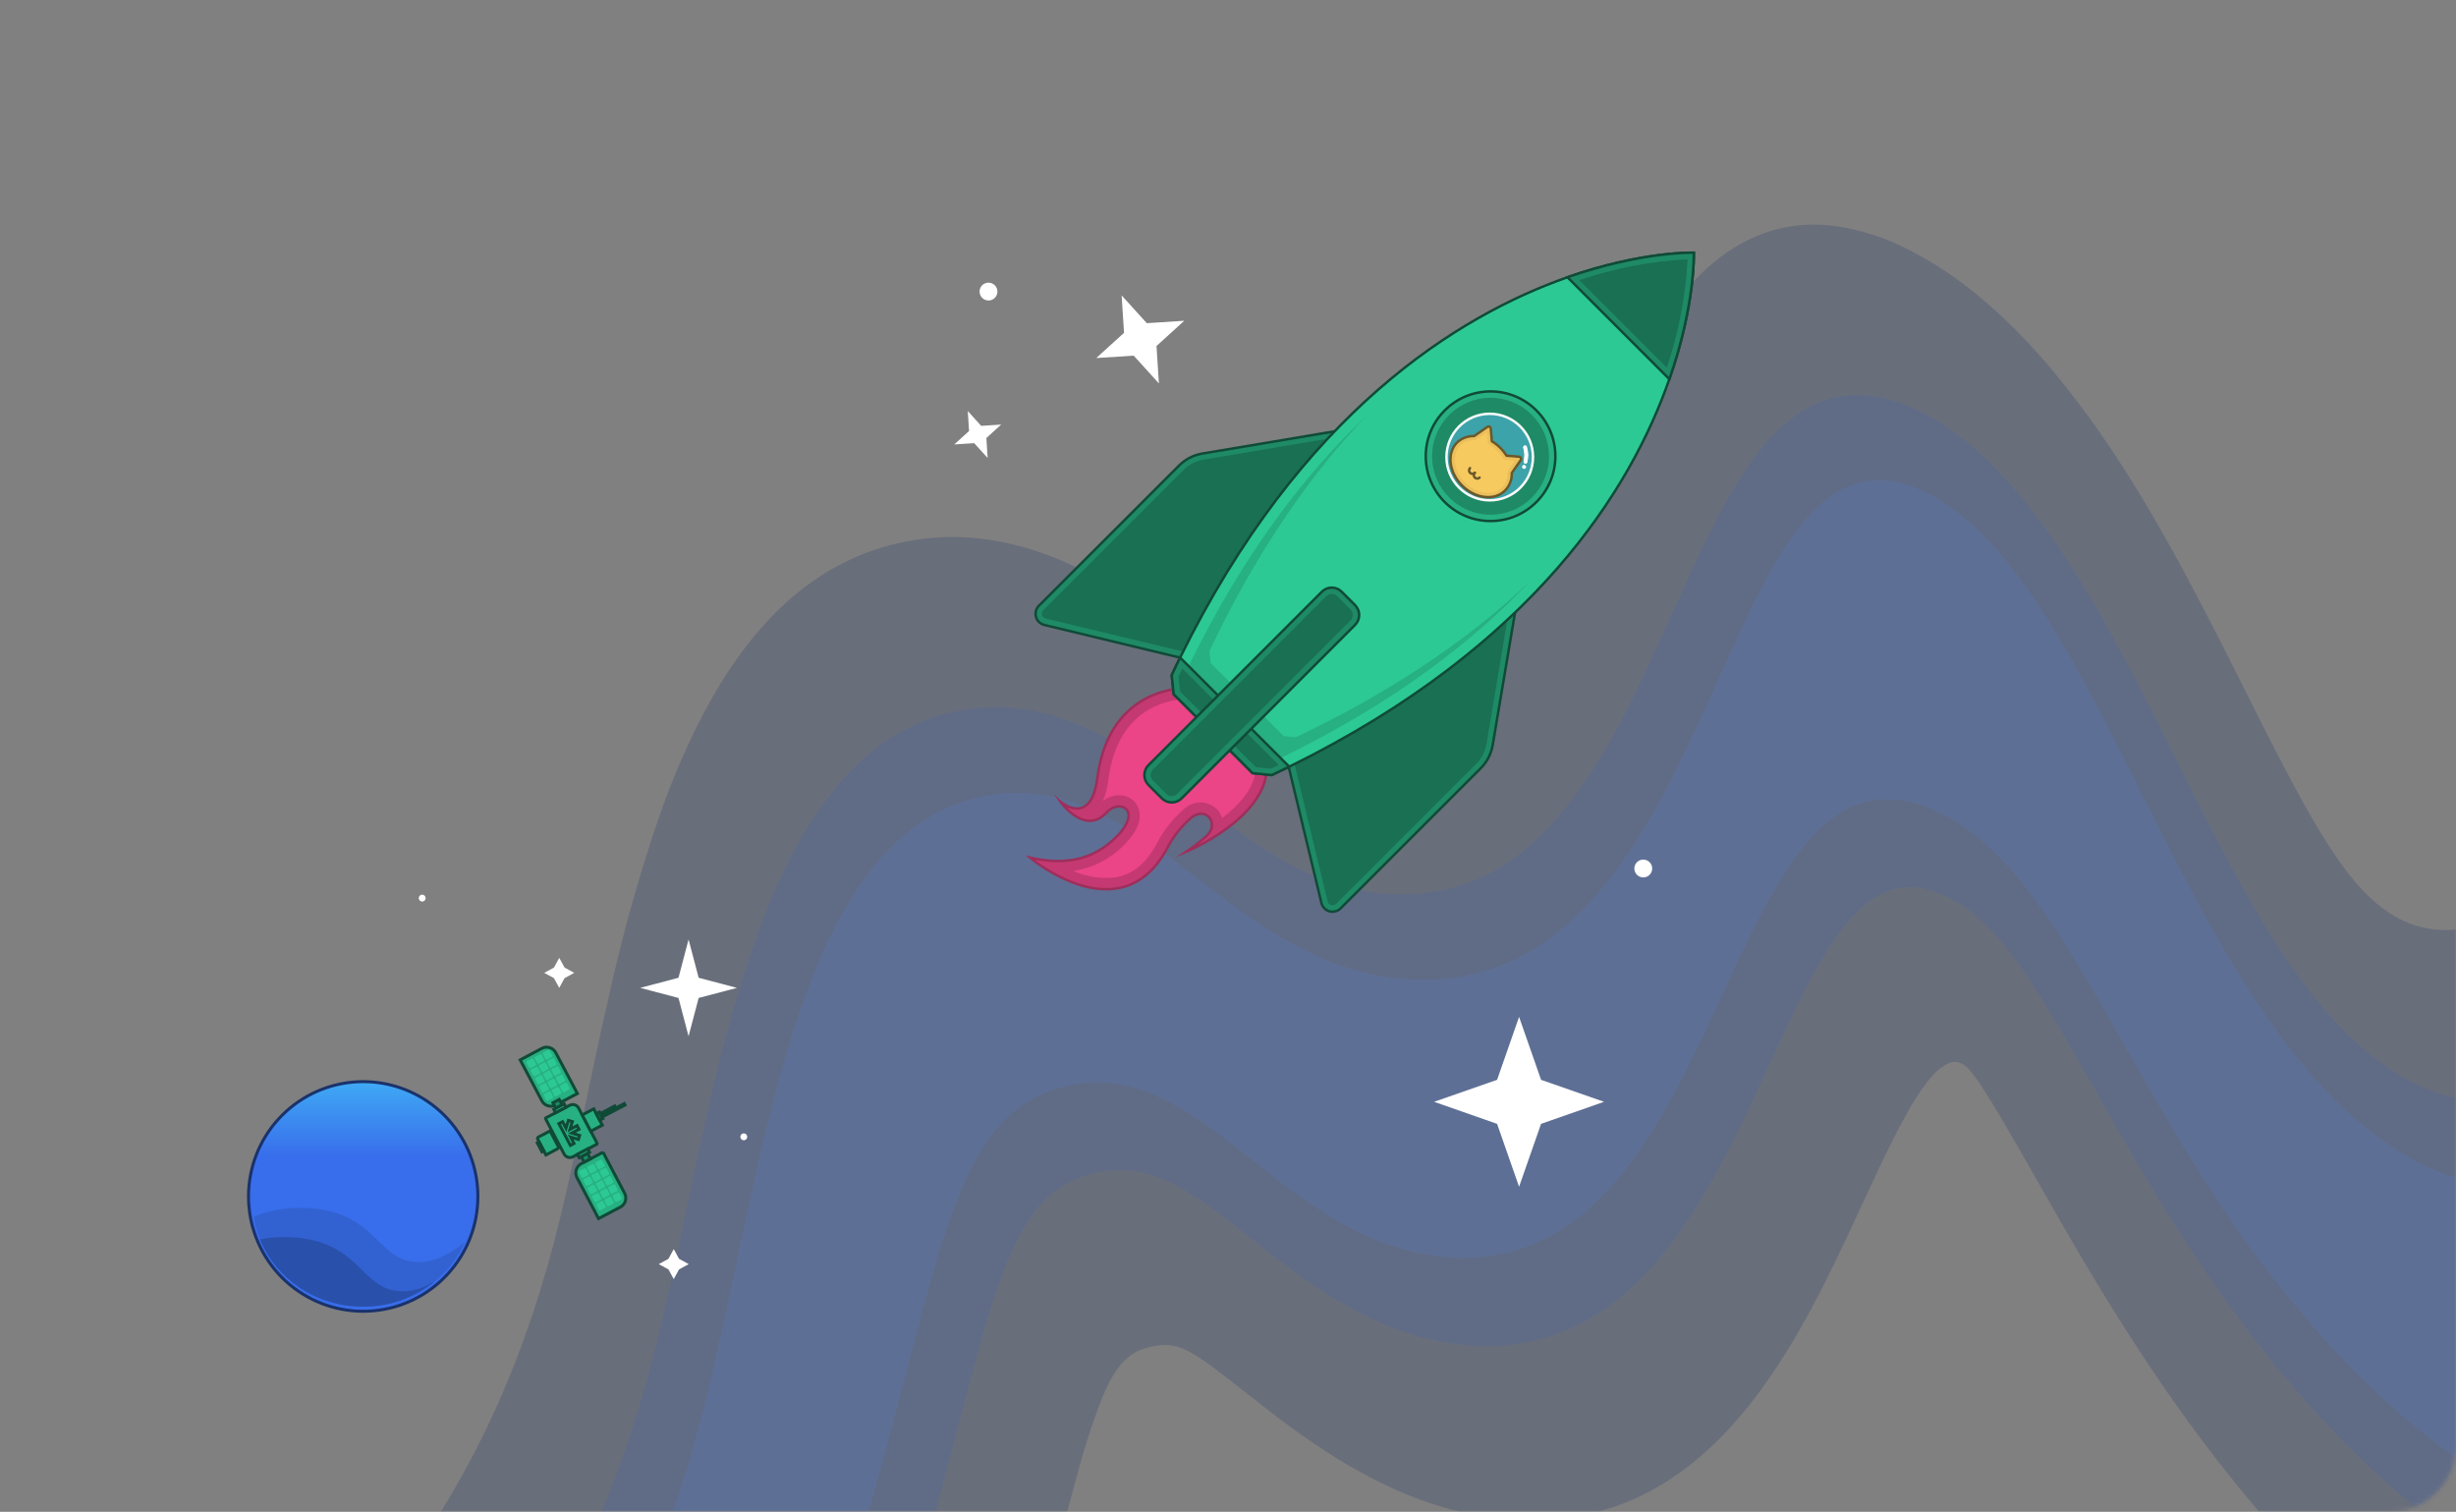 <svg width="593" height="365" viewBox="0 0 593 365" fill="none" xmlns="http://www.w3.org/2000/svg">
<rect x="0" y="0" width="593" height="365" fill="#808080" stroke="none"/>
<g opacity="0.45">
<mask id="mask0_0_1" style="mask-type:alpha" maskUnits="userSpaceOnUse" x="0" y="0" width="593" height="365">
<rect width="593" height="365" rx="16" fill="#25272C"/>
</mask>
<g mask="url(#mask0_0_1)">
<path opacity="0.5" d="M594.519 224.199L655.234 396.455C655.359 396.808 655.487 397.172 655.612 397.526C660.254 410.943 663.081 424.922 664.021 439.095C651.465 437.317 639.207 433.896 627.566 428.921C612.429 422.413 598.24 413.929 585.369 403.691L583.96 402.597C574.904 395.355 566.339 387.528 558.32 379.165C555.356 376.1 552.492 373.007 549.731 369.885C546.24 365.96 542.905 362.02 539.723 358.067C532.84 349.556 526.59 341.009 520.909 332.66C508.881 314.981 499.288 298.089 491.277 283.977C478.645 261.715 475.757 257.751 473.72 256.834C473.2 256.585 472.638 256.434 472.062 256.391C471.614 256.373 471.166 256.444 470.745 256.601C469.152 257.279 467.747 258.331 466.652 259.668C465.734 260.683 464.882 261.755 464.1 262.876V262.876C459.459 269.472 454.594 280.103 449.735 290.532C442.588 306.021 434.464 323.634 423.297 338.043C421.881 339.867 420.429 341.65 418.916 343.354C410.958 352.346 401.568 359.644 390.107 363.683C381.19 366.738 371.706 367.763 362.356 366.682C335.871 363.93 314.589 347.116 300.5 335.996C287.491 325.733 284.507 323.614 277.699 325.196C277.098 325.334 276.504 325.507 275.922 325.712C271.963 327.107 269.091 330.385 266.23 337.171C263.749 343.534 261.65 350.037 259.942 356.644C258.504 361.846 256.913 367.876 255.09 374.859C251.172 389.851 246.784 406.666 240.741 426.141L239.999 428.612L239.084 431.509L238.9 432.093C236.15 440.707 233.359 449.005 230.527 456.985C229.959 458.658 229.375 460.282 228.772 461.857C226.03 469.504 223.237 476.848 220.393 483.89C219.165 486.974 217.928 489.988 216.681 492.932L214.705 497.616C211.494 505.156 208.258 512.347 204.995 519.19L203.542 522.232C177.381 576.528 150.14 610.114 127.328 630.849L127.151 631.011C122.91 634.848 118.835 638.262 114.927 641.252C109.641 645.321 104.14 649.104 98.447 652.585C89.159 641.56 81.416 629.331 75.43 616.23C73.434 611.852 71.613 607.338 69.967 602.689L13.297 441.911C27.751 436.18 41.502 428.82 54.28 419.975C56.427 418.489 58.53 416.975 60.59 415.398C64.824 412.197 68.902 408.822 72.822 405.275C82.634 396.423 91.465 386.55 99.163 375.829C100.15 374.464 101.105 373.1 102.046 371.697C104.261 368.449 106.389 365.121 108.43 361.713C114.79 351.013 120.221 339.796 124.664 328.184C125.296 326.569 125.915 324.948 126.507 323.281C129.161 315.953 131.537 308.328 133.634 300.408C136.411 289.884 138.936 277.947 141.622 265.3C143.474 256.538 145.393 247.399 147.538 238.236C150.813 223.622 154.938 209.205 159.893 195.059C162.306 188.367 165.093 181.812 168.238 175.425C178.181 155.459 191.529 139.662 210.493 132.978C213.733 131.836 217.068 130.986 220.458 130.438C249.638 125.621 273.647 144.016 291.173 157.437C304.268 167.471 312.917 174.078 326.186 174.693C330.659 174.941 335.141 174.318 339.382 172.859C345.021 170.758 350.098 167.384 354.212 163.003C365.165 151.84 373.194 134.051 381.546 115.508C391.879 92.576 402.556 68.949 420.002 59.033C421.933 57.929 423.959 57 426.056 56.258C429.994 54.873 434.143 54.185 438.314 54.224C440.033 54.246 441.749 54.379 443.451 54.623C449.825 55.586 455.976 57.646 461.63 60.711C476.27 68.278 489.023 80.719 500.235 95.228C501.662 97.067 503.043 98.933 504.431 100.819C519.589 121.726 531.71 146.012 541.809 166.172C556.479 195.482 565.323 212.427 576.191 219.932C578.802 221.82 581.767 223.17 584.914 223.902C588.061 224.635 591.327 224.736 594.519 224.199Z" fill="#1A326B"/>
<path opacity="0.5" d="M608.941 265.116L655.208 396.381C655.333 396.736 655.461 397.1 655.586 397.454C623.303 393.052 592.592 375.845 563.781 345.939C537.111 318.288 519.715 287.623 505.726 262.962C493.804 241.954 485.975 228.612 477.115 221.122C475.679 219.889 474.135 218.785 472.503 217.823C471.48 217.199 470.418 216.642 469.323 216.155C464.466 213.994 460.145 213.635 456.107 215.058C451.584 216.653 447.568 220.381 443.804 225.581C438.078 233.454 432.899 244.708 427.261 256.965C426.155 259.384 425.026 261.821 423.875 264.278C422.302 267.644 420.692 271.033 419.016 274.39C408.586 295.308 395.764 315.122 375.515 322.259C368.26 324.74 360.544 325.568 352.936 324.684C352.73 324.668 352.531 324.639 352.318 324.603C347.779 324.071 343.315 323.047 339.002 321.55C324.23 316.542 312.087 306.934 301.874 298.858C288.065 287.933 278.088 280.051 264.226 283.277C263.232 283.506 262.251 283.789 261.287 284.125C256.928 285.661 253.104 288.419 250.278 292.067C242.76 301.357 238.309 317.711 231.729 342.982L231.066 345.429C231.035 345.562 231.004 345.694 230.963 345.831C226.796 361.819 222.081 379.948 215.408 400.98C213.948 405.612 212.469 410.15 210.972 414.595C209.832 417.948 208.689 421.262 207.544 424.535L206.171 428.439C206.044 428.771 205.919 429.114 205.805 429.453C203.816 434.964 201.815 440.325 199.802 445.535C197.263 452.096 194.701 458.411 192.114 464.479C191.453 466.074 190.77 467.642 190.091 469.188C189.412 470.733 188.749 472.294 188.063 473.787C180.578 490.821 172.117 507.416 162.721 523.489C159.241 529.4 155.768 534.962 152.302 540.175C132.385 570.325 113.146 589.578 97.261 601.839C90.353 607.164 83.049 611.958 75.412 616.18C73.413 611.794 71.59 607.272 69.941 602.615L27.688 482.739C35.954 479.466 44.017 475.704 51.834 471.473C62.377 465.763 72.397 459.139 81.776 451.678C91.139 444.226 99.801 435.939 107.654 426.92C110.011 424.223 112.304 421.448 114.534 418.597C118.769 413.18 122.728 407.556 126.396 401.744C127.277 400.327 128.157 398.91 129.027 397.497C132.384 391.887 135.535 386.095 138.48 380.121C139.151 378.867 139.706 377.631 140.296 376.371C143.356 369.856 146.181 363.087 148.772 356.065C149.384 354.455 149.972 352.809 150.553 351.143C153.073 343.917 155.35 336.434 157.384 328.694C158.972 322.656 160.446 316.327 161.91 309.746C163.182 303.971 164.456 298.029 165.73 291.921C167.643 282.859 169.612 273.577 171.755 264.345C174.621 251.573 178.202 238.968 182.481 226.59C187.065 213.741 192.64 202.093 199.71 192.795C206.536 183.749 214.733 176.953 224.809 173.402C227.435 172.482 230.135 171.789 232.88 171.332C255.707 167.591 273.871 181.529 289.914 193.835C304.107 204.713 317.499 214.988 336.131 215.858C342.096 216.186 348.073 215.354 353.726 213.408C362.208 210.418 369.322 205 375.496 197.988C377.234 196.036 378.884 193.961 380.492 191.8C389.666 179.315 396.788 163.469 403.798 147.907C406.928 141.004 409.932 134.247 413.112 128.024C418.461 117.407 424.144 108.244 430.981 102.326C432.652 100.86 434.475 99.575 436.418 98.495V98.495C437.582 97.844 438.797 97.289 440.052 96.838L440.339 96.737C447.583 94.183 455.699 95.207 464.461 99.766C474.6 105.045 483.608 113.933 491.809 124.765C493.221 126.624 494.601 128.55 495.962 130.516C506.887 146.298 516.355 165.204 525.183 182.832C540.721 213.875 555.345 243.149 576.264 257.577C586.923 264.931 597.912 267.476 608.941 265.116Z" fill="#2950AB"/>
<path opacity="0.5" d="M616.005 285.157L647.852 375.512C622.523 371.364 594.664 358.203 566.296 328.797C553.625 315.451 542.31 300.89 532.515 285.327C529.903 281.262 527.417 277.176 525.028 273.209C507.91 244.657 495.765 218.597 479.789 204.111C478.341 202.789 476.822 201.546 475.238 200.387C472.683 198.507 469.936 196.9 467.04 195.595C462.974 193.66 458.478 192.785 453.971 193.05C442.684 193.922 434.475 203.779 427.016 217.307C426.522 218.21 426.031 219.124 425.531 220.04C424.012 222.864 422.542 225.858 421.069 228.942L420.333 230.483C406.42 259.826 392.629 296.62 362.455 302.779C357.732 303.72 352.895 303.934 348.114 303.413C342.198 302.769 336.42 301.227 330.98 298.84C302.524 286.576 285.077 255.796 257.428 262.237C251.81 263.453 246.667 266.28 242.636 270.368C240.832 272.206 239.215 274.216 237.808 276.37C232.805 283.892 229.048 294.225 225.272 307.316C224.484 310.037 223.689 312.893 222.888 315.894C221.224 322.063 219.498 328.75 217.613 335.936C213.809 350.397 209.416 366.912 203.534 385.454C201.822 390.855 199.424 398.321 196.309 407.256L195.894 408.508C195.34 410.095 194.801 411.722 194.15 413.411C193.087 416.361 191.963 419.454 190.731 422.652C187.527 431.176 183.855 440.55 179.614 450.269L178.65 452.488L177.57 454.979L174.955 460.82C166.43 479.737 156.625 498.061 145.607 515.665C145.607 515.665 145.607 515.665 145.607 515.665C143.45 519.078 141.235 522.463 138.962 525.822L138.858 525.969C130.943 537.661 122.162 548.752 112.589 559.147V559.147C105.091 567.261 96.94 574.752 88.216 581.544C81.616 586.635 74.642 591.225 67.353 595.275L34.778 502.855C42.495 499.821 50.041 496.372 57.384 492.522C70.367 485.751 82.6 477.637 93.881 468.317C102.94 460.833 111.321 452.572 118.926 443.628C124.02 437.663 128.773 431.419 133.163 424.926C135.432 421.599 137.579 418.219 139.603 414.786C140.464 413.377 141.325 411.969 142.132 410.501C146.348 403.108 150.183 395.507 153.621 387.728V387.728L153.864 387.155C156.351 381.585 158.596 375.978 160.597 370.335C161.198 368.694 161.779 367.049 162.34 365.399C164.952 357.847 167.209 350.265 169.188 342.747C171.424 334.288 173.447 325.252 175.449 315.969C177.928 304.506 180.349 292.654 183.006 281.029C184.748 273.441 186.593 266.048 188.549 258.97C189.914 254.067 191.377 249.285 192.953 244.695C202.381 217.054 215.869 195.72 239.028 191.979C256.566 189.113 270.247 197.843 284.166 208.323C290.671 213.204 297.215 218.48 304.237 223.123C314.92 230.2 326.683 235.826 340.991 236.486C361.96 237.451 376.883 227.229 388.528 212.347C405.235 190.995 415.237 160.278 426.789 139.229C428.551 135.98 430.49 132.828 432.596 129.787V129.787C434.049 127.71 435.654 125.74 437.395 123.895C438.94 122.246 440.656 120.764 442.512 119.472C443.927 118.502 445.458 117.713 447.07 117.125C452.466 115.101 458.575 115.546 465.752 119.272C473.828 123.466 481.038 130.663 487.78 139.782C489.168 141.67 490.531 143.643 491.895 145.682C517.728 184.405 537.63 249.424 576.186 275.98C590.472 285.922 603.8 288.033 616.005 285.157Z" fill="#3262D1"/>
</g>
</g>
<path d="M366.781 286.526L361.472 271.339L346.27 266.015L361.472 260.706L366.781 245.519L372.089 260.706L387.292 266.015L372.089 271.339L366.781 286.526Z" fill="white"/>
<path d="M279.818 92.573L273.734 85.866L264.689 86.443L271.4 80.356L270.817 71.32L276.901 78.026L285.943 77.442L279.235 83.537L279.818 92.573Z" fill="white"/>
<path d="M238.468 110.575L235.223 106.998L230.399 107.305L233.979 104.059L233.668 99.24L236.912 102.817L241.734 102.505L238.157 105.756L238.468 110.575Z" fill="white"/>
<path d="M396.768 211.843C397.958 211.843 398.922 210.878 398.922 209.689C398.922 208.499 397.958 207.534 396.768 207.534C395.578 207.534 394.614 208.499 394.614 209.689C394.614 210.878 395.578 211.843 396.768 211.843Z" fill="white"/>
<path d="M239.511 72.381C240.607 71.917 241.119 70.653 240.655 69.557C240.191 68.462 238.927 67.95 237.831 68.414C236.736 68.878 236.224 70.142 236.688 71.238C237.152 72.333 238.416 72.845 239.511 72.381Z" fill="white"/>
<path d="M287.11 166.145C287.11 166.145 267.86 164.929 264.937 187.964C263.398 199.75 256.089 193.611 256.089 193.611C256.089 193.611 261.936 201.858 267.168 196.181C270.399 192.672 275.816 195.657 269.738 201.858C264.091 207.598 257.428 208.983 248.719 207.075C248.719 207.075 270.261 225.385 281.555 205.274C283.051 202.24 285.144 199.539 287.71 197.335C291.28 194.657 294.373 198.75 291.495 201.674C289.913 203.104 288.231 204.42 286.464 205.613C286.464 205.613 306.067 197.535 305.897 184.933C305.728 172.331 287.11 166.145 287.11 166.145Z" fill="#C43971" stroke="#9E2E5B" stroke-width="0.6" stroke-miterlimit="10"/>
<path d="M259.213 210.276C263.972 209.546 268.349 207.244 271.646 203.736C277.524 197.75 274.462 194.104 273.785 193.427C273.3 192.953 272.724 192.583 272.092 192.34C271.46 192.097 270.784 191.985 270.107 192.011C268.724 192.059 267.39 192.538 266.291 193.38C266.967 191.759 267.407 190.049 267.599 188.303C269.984 169.5 284.14 168.792 286.618 168.807C291.219 170.484 295.448 173.046 299.066 176.347C300.293 177.438 301.292 178.761 302.005 180.24C302.718 181.719 303.131 183.324 303.221 184.964C303.298 189.826 299.42 194.196 295.081 197.52C294.825 196.685 294.371 195.925 293.757 195.304C292.726 194.318 291.361 193.758 289.935 193.735C288.508 193.712 287.126 194.228 286.064 195.181C283.188 197.609 280.837 200.599 279.155 203.967C276.601 208.583 273.416 211.106 269.415 211.814C265.937 212.274 262.4 211.741 259.213 210.276V210.276Z" fill="#EB4487"/>
<path d="M322.982 104.012L290.284 109.505C288.155 109.867 286.192 110.884 284.668 112.413L250.816 146.265C250.477 146.615 250.236 147.048 250.118 147.52C250 147.993 250.008 148.488 250.142 148.956C250.276 149.424 250.532 149.849 250.882 150.187C251.233 150.525 251.666 150.764 252.139 150.881L289.361 159.852L322.982 104.012Z" fill="#1E8A66" stroke="#104A37" stroke-width="0.6" stroke-miterlimit="10"/>
<path d="M251.953 149.05C251.837 148.936 251.744 148.799 251.681 148.649C251.618 148.498 251.586 148.337 251.586 148.173C251.586 148.01 251.618 147.848 251.681 147.698C251.744 147.547 251.837 147.411 251.953 147.296L285.805 113.444C287.103 112.143 288.776 111.281 290.59 110.982L319.98 106.028L288.713 158.021L252.615 149.373C252.392 149.326 252.189 149.213 252.03 149.05H251.953Z" fill="#197053"/>
<path d="M365.924 147.172L360.415 179.87C360.058 181.997 359.047 183.961 357.522 185.486L323.67 219.338C323.321 219.677 322.888 219.918 322.415 220.036C321.943 220.154 321.448 220.146 320.98 220.012C320.511 219.878 320.087 219.622 319.749 219.272C319.411 218.921 319.171 218.488 319.054 218.015L310.099 180.793L365.924 147.172Z" fill="#1E8A66" stroke="#104A37" stroke-width="0.6" stroke-miterlimit="10"/>
<path d="M320.871 218.2C320.713 218.037 320.602 217.835 320.548 217.615L311.854 181.486L363.847 150.219L358.908 179.624C358.601 181.438 357.735 183.111 356.431 184.41L322.579 218.261C322.338 218.467 322.029 218.575 321.713 218.564C321.397 218.552 321.096 218.422 320.871 218.2V218.2Z" fill="#197053"/>
<path d="M311.287 185.102L307.04 187.133L302.424 186.656L283.39 167.622L282.913 163.006C283.575 161.56 284.267 160.144 284.944 158.759C314.041 99.472 352.201 76.161 378.483 66.929C396.547 60.62 408.995 61.005 408.995 61.005C408.995 61.005 409.38 73.453 403.071 91.517C393.901 117.845 370.558 156.005 311.287 185.102Z" fill="#2CC995" stroke="#104A37" stroke-width="0.6" stroke-miterlimit="10"/>
<path d="M310.068 182.61C308.899 183.194 307.73 183.764 306.56 184.302L303.683 184.01L286.034 166.361L285.726 163.483L287.419 159.975C300.374 133.586 315.115 114.414 329.81 100.488C317.239 113.737 304.806 131.063 293.712 153.697C293.127 154.867 292.558 156.036 292.019 157.205L292.312 160.083L309.961 177.716L312.838 178.009C314.008 177.455 315.177 176.901 316.346 176.316C338.981 165.207 356.353 152.789 369.555 140.218C355.707 154.928 336.457 169.669 310.068 182.61Z" fill="#27B082"/>
<path d="M403.071 91.548L378.452 66.929C396.516 60.62 408.964 61.005 408.964 61.005C408.964 61.005 409.38 73.499 403.071 91.548Z" fill="#1E8A66" stroke="#104A37" stroke-width="0.6" stroke-miterlimit="10"/>
<path d="M381.313 67.636C389.76 64.769 398.562 63.075 407.471 62.605C406.996 71.513 405.304 80.314 402.439 88.763L381.313 67.636Z" fill="#197053"/>
<path d="M311.287 185.102L307.04 187.133L302.424 186.656L283.39 167.623L282.913 163.006C283.575 161.56 284.267 160.144 284.944 158.76L311.287 185.102Z" fill="#1E8A66" stroke="#104A37" stroke-width="0.6" stroke-miterlimit="10"/>
<path d="M284.929 166.945L284.56 163.298C284.852 162.668 285.16 162.037 285.468 161.406L308.749 184.687L306.856 185.594L303.209 185.21L284.929 166.945Z" fill="#197053"/>
<path d="M327.18 146.094L323.949 142.863C322.627 141.541 320.483 141.541 319.161 142.863L277.294 184.731C275.972 186.053 275.972 188.196 277.294 189.518L280.525 192.749C281.847 194.071 283.991 194.071 285.313 192.749L327.18 150.882C328.502 149.56 328.502 147.416 327.18 146.094Z" fill="#1E8A66" stroke="#104A37" stroke-width="0.6" stroke-miterlimit="10"/>
<path d="M284.212 191.66L326.08 149.792C326.801 149.071 326.801 147.902 326.08 147.181L322.848 143.95C322.127 143.229 320.958 143.229 320.237 143.95L278.369 185.817C277.648 186.538 277.648 187.708 278.369 188.429L281.601 191.66C282.322 192.381 283.491 192.381 284.212 191.66Z" fill="#197053"/>
<path d="M359.894 125.8C368.537 125.8 375.543 118.794 375.543 110.151C375.543 101.509 368.537 94.502 359.894 94.502C351.252 94.502 344.245 101.509 344.245 110.151C344.245 118.794 351.252 125.8 359.894 125.8Z" fill="#27B082" stroke="#104A37" stroke-width="0.6" stroke-miterlimit="10"/>
<path d="M359.894 124.261C367.687 124.261 374.004 117.944 374.004 110.151C374.004 102.359 367.687 96.041 359.894 96.041C352.101 96.041 345.784 102.359 345.784 110.151C345.784 117.944 352.101 124.261 359.894 124.261Z" fill="#1E8A66"/>
<path opacity="0.5" d="M359.694 120.799C365.464 120.799 370.142 116.122 370.142 110.351C370.142 104.581 365.464 99.904 359.694 99.904C353.924 99.904 349.246 104.581 349.246 110.351C349.246 116.122 353.924 120.799 359.694 120.799Z" fill="#5BBDEF"/>
<path d="M359.694 120.799C365.464 120.799 370.142 116.122 370.142 110.351C370.142 104.581 365.464 99.904 359.694 99.904C353.924 99.904 349.246 104.581 349.246 110.351C349.246 116.122 353.924 120.799 359.694 120.799Z" stroke="#FAFAFA" stroke-width="0.6" stroke-miterlimit="10"/>
<path d="M368.017 111.829C368.071 111.895 368.148 111.939 368.233 111.952C368.29 111.963 368.349 111.963 368.407 111.951C368.464 111.939 368.519 111.916 368.568 111.883C368.616 111.85 368.658 111.808 368.69 111.759C368.722 111.71 368.745 111.655 368.756 111.598C368.882 111.026 368.954 110.444 368.971 109.859C368.948 109.186 368.839 108.519 368.648 107.874C368.632 107.818 368.605 107.765 368.568 107.719C368.532 107.674 368.486 107.636 368.434 107.609C368.382 107.581 368.325 107.565 368.267 107.56C368.208 107.556 368.15 107.563 368.094 107.582C367.982 107.617 367.889 107.695 367.834 107.799C367.78 107.903 367.768 108.024 367.802 108.136C367.961 108.697 368.054 109.276 368.079 109.859C368.056 110.376 367.994 110.89 367.894 111.398C367.875 111.474 367.876 111.554 367.898 111.63C367.919 111.705 367.961 111.774 368.017 111.829V111.829Z" fill="#FAFAFA"/>
<path d="M368.233 107.566H368.094C367.982 107.602 367.889 107.68 367.834 107.783C367.78 107.887 367.768 108.008 367.802 108.12C367.961 108.682 368.054 109.26 368.079 109.843C368.055 110.36 367.993 110.874 367.894 111.382C367.88 111.454 367.884 111.528 367.906 111.598C367.927 111.667 367.966 111.731 368.017 111.782C368.071 111.849 368.148 111.893 368.233 111.905H368.325C368.428 111.91 368.529 111.877 368.609 111.811C368.688 111.746 368.741 111.653 368.756 111.551C368.882 110.98 368.954 110.398 368.971 109.813C368.948 109.14 368.839 108.473 368.648 107.828C368.619 107.74 368.564 107.663 368.49 107.608C368.415 107.552 368.325 107.522 368.233 107.52V107.566Z" fill="#FAFAFA"/>
<path d="M367.971 113.182C368.217 113.182 368.417 112.983 368.417 112.736C368.417 112.49 368.217 112.29 367.971 112.29C367.724 112.29 367.524 112.49 367.524 112.736C367.524 112.983 367.724 113.182 367.971 113.182Z" fill="#FAFAFA"/>
<path d="M368.016 112.29C367.957 112.287 367.897 112.296 367.842 112.318C367.786 112.339 367.735 112.371 367.693 112.413C367.649 112.455 367.614 112.505 367.591 112.56C367.567 112.616 367.554 112.676 367.554 112.736C367.554 112.796 367.567 112.856 367.591 112.912C367.614 112.967 367.649 113.018 367.693 113.059C367.735 113.101 367.786 113.133 367.842 113.155C367.897 113.176 367.957 113.185 368.016 113.182C368.073 113.185 368.13 113.175 368.183 113.154C368.236 113.133 368.284 113.1 368.324 113.059C368.368 113.018 368.402 112.967 368.426 112.912C368.45 112.856 368.462 112.796 368.462 112.736C368.462 112.676 368.45 112.616 368.426 112.56C368.402 112.505 368.368 112.455 368.324 112.413C368.284 112.372 368.236 112.339 368.183 112.318C368.13 112.297 368.073 112.287 368.016 112.29V112.29Z" fill="#FAFAFA"/>
<path d="M363.402 118.43C360.878 120.969 356.216 120.43 353.015 117.23C349.815 114.029 349.276 109.367 351.815 106.828C352.365 106.313 353.011 105.912 353.716 105.648C354.421 105.384 355.171 105.262 355.924 105.289L357.739 104.027L359.124 103.073C359.198 103.017 359.286 102.982 359.379 102.972C359.471 102.962 359.565 102.978 359.649 103.018C359.733 103.057 359.805 103.12 359.856 103.197C359.907 103.275 359.936 103.365 359.94 103.458L360.094 105.135L360.201 106.536C360.93 106.962 361.602 107.479 362.202 108.074C362.789 108.658 363.305 109.309 363.74 110.013L365.11 110.121L366.787 110.275C366.88 110.278 366.97 110.307 367.048 110.358C367.126 110.41 367.188 110.481 367.227 110.565C367.267 110.65 367.283 110.743 367.273 110.836C367.263 110.928 367.228 111.016 367.172 111.09L366.218 112.475L365.017 114.198C365.052 114.977 364.926 115.754 364.649 116.482C364.371 117.209 363.946 117.873 363.402 118.43V118.43Z" fill="#EBC05B" stroke="#6B582A" stroke-width="0.6" stroke-linecap="round" stroke-linejoin="round"/>
<path d="M353.77 116.476C350.985 113.691 350.446 109.705 352.57 107.582C353.014 107.153 353.54 106.818 354.116 106.596C354.692 106.374 355.307 106.269 355.924 106.289C356.138 106.29 356.347 106.225 356.524 106.105L358.971 104.397L359.155 106.566C359.173 106.817 359.282 107.053 359.463 107.228L359.663 107.382C360.316 107.777 360.92 108.247 361.464 108.782C361.983 109.299 362.438 109.878 362.818 110.505C362.86 110.578 362.912 110.646 362.971 110.705C363.146 110.886 363.382 110.996 363.633 111.013L365.772 111.198L364.141 113.552C364.013 113.731 363.948 113.948 363.956 114.168C363.997 114.81 363.904 115.454 363.681 116.058C363.458 116.663 363.112 117.214 362.664 117.676C360.54 119.799 356.555 119.245 353.77 116.476Z" fill="#F7CA60"/>
<path d="M356.074 114.152C356.001 114.229 355.912 114.291 355.814 114.333C355.717 114.375 355.611 114.397 355.505 114.397C355.398 114.397 355.293 114.375 355.195 114.333C355.097 114.291 355.009 114.229 354.935 114.152C354.787 114 354.704 113.795 354.704 113.583C354.704 113.37 354.787 113.166 354.935 113.013" stroke="#6B582A" stroke-width="0.6" stroke-linecap="round" stroke-linejoin="round"/>
<path d="M357.245 115.306C357.092 115.459 356.884 115.545 356.668 115.545C356.451 115.545 356.244 115.459 356.091 115.306C355.938 115.153 355.852 114.945 355.852 114.729C355.852 114.512 355.938 114.305 356.091 114.152" stroke="#6B582A" stroke-width="0.6" stroke-linecap="round" stroke-linejoin="round"/>
<path d="M60 288.869C59.999 290.199 60.093 291.528 60.279 292.845C60.574 294.882 61.096 296.878 61.837 298.798C64.311 305.251 69.103 310.547 75.275 313.646C81.447 316.745 88.553 317.425 95.2 315.551C101.846 313.677 107.553 309.385 111.202 303.517C114.851 297.649 116.178 290.627 114.923 283.83C113.668 277.033 109.922 270.951 104.419 266.776C98.916 262.601 92.053 260.634 85.177 261.262C78.3 261.89 71.906 265.067 67.249 270.17C62.591 275.272 60.006 281.933 60 288.845V288.869Z" fill="url(#paint0_linear_0_1)" stroke="#1A326B" stroke-width="0.724" stroke-miterlimit="10"/>
<path d="M61.278 293.744C61.56 295.622 62.063 297.46 62.777 299.22C66.618 308.744 76.299 315.476 87.638 315.476C94.004 315.504 100.18 313.304 105.097 309.256C108.122 306.765 110.533 303.61 112.143 300.036C109.17 302.173 105.436 304.958 100.5 304.702C92.591 304.286 91.355 296.571 81.989 293.161C75.621 290.839 67.397 291.202 61.278 293.744Z" fill="#3262D1"/>
<path d="M62.778 299.22C66.619 308.744 76.3 315.477 87.639 315.477C94.005 315.504 100.181 313.304 105.098 309.256C102.719 310.721 99.96 311.929 96.63 311.756C88.722 311.34 87.491 303.625 78.119 300.214C73.481 298.524 67.856 298.256 62.778 299.22Z" fill="#2950AB"/>
<path d="M134.17 254.135L139.405 264.017L134.163 266.801C133.586 267.107 132.911 267.172 132.287 266.98C131.662 266.789 131.14 266.357 130.834 265.78L125.6 255.898L130.841 253.114C131.418 252.808 132.093 252.743 132.717 252.935C133.342 253.126 133.864 253.558 134.17 254.135Z" fill="#27B082" stroke="#104A37" stroke-width="0.722" stroke-miterlimit="10"/>
<path d="M145.602 278.18L150.817 288.102C151.121 288.682 151.183 289.359 150.989 289.985C150.795 290.611 150.36 291.134 149.781 291.439L144.517 294.212L139.306 284.294C139.001 283.715 138.939 283.038 139.134 282.412C139.328 281.786 139.762 281.263 140.342 280.958L145.605 278.185L145.602 278.18Z" fill="#27B082" stroke="#104A37" stroke-width="0.724" stroke-miterlimit="10"/>
<path d="M139.704 267.527L144.249 276.175L138.348 279.283C137.974 279.481 137.537 279.521 137.134 279.395C136.73 279.27 136.393 278.989 136.196 278.615L131.654 269.972L137.554 266.864C137.928 266.667 138.363 266.627 138.766 266.751C139.169 266.875 139.506 267.154 139.704 267.527Z" fill="#27B082" stroke="#104A37" stroke-width="0.724" stroke-linejoin="bevel"/>
<path d="M145.428 271.648L143.364 267.719L140.574 269.189L142.639 273.118L145.428 271.648Z" fill="#27B082" stroke="#104A37" stroke-width="0.724" stroke-miterlimit="10"/>
<path d="M145.566 270.067L144.741 268.497L143.983 268.896L144.808 270.466L145.566 270.067Z" fill="#1E8A66" stroke="#104A37" stroke-width="0.724" stroke-miterlimit="10"/>
<path d="M148.586 267.302L148.437 267.018L144.931 268.864L145.081 269.149L148.586 267.302Z" fill="#2FD69F" stroke="#104A37" stroke-width="0.724" stroke-miterlimit="10"/>
<path d="M150.916 266.782L150.734 266.434L145.191 269.354L145.374 269.701L150.916 266.782Z" fill="#2FD69F" stroke="#104A37" stroke-width="0.724" stroke-miterlimit="10"/>
<path d="M135.731 266.788L135.03 265.455L133.509 266.257L134.209 267.59L135.731 266.788Z" fill="#1E8A66" stroke="#104A37" stroke-width="0.724" stroke-miterlimit="10"/>
<path d="M136.652 267.331L136.226 266.52L133.715 267.842L134.141 268.654L136.652 267.331Z" fill="#27B082" stroke="#104A37" stroke-width="0.724" stroke-miterlimit="10"/>
<path d="M140.329 279.253L141.029 280.585L142.551 279.784L141.85 278.451L140.329 279.253Z" fill="#1E8A66" stroke="#104A37" stroke-width="0.724" stroke-miterlimit="10"/>
<path d="M139.41 278.703L139.836 279.514L142.347 278.191L141.921 277.38L139.41 278.703Z" fill="#27B082" stroke="#104A37" stroke-width="0.724" stroke-miterlimit="10"/>
<path d="M132.812 273.043L134.799 276.824C134.847 276.917 134.857 277.024 134.826 277.124C134.795 277.223 134.726 277.307 134.634 277.355L131.813 278.841L129.826 275.06C129.777 274.968 129.767 274.86 129.798 274.76C129.829 274.661 129.898 274.578 129.99 274.529L132.812 273.043Z" fill="#27B082" stroke="#104A37" stroke-width="0.724" stroke-miterlimit="10"/>
<path d="M131.294 277.844L130.173 275.711L129.73 275.944L130.852 278.077L131.294 277.844Z" fill="#1E8A66" stroke="#104A37" stroke-width="0.724" stroke-miterlimit="10"/>
<path d="M138.597 276.078L137.715 276.544L134.947 271.283L135.835 270.819L136.654 272.376L137.238 270.499L138.194 270.793L137.608 272.676L139.337 271.765L139.801 272.648L138.073 273.558L139.954 274.144L139.655 275.099L137.779 274.515L138.597 276.078Z" fill="#27B082" stroke="#104A37" stroke-width="0.724" stroke-miterlimit="10"/>
<path d="M133.332 254.756L132.756 253.66C132.675 253.506 132.484 253.446 132.33 253.528L131.235 254.105C131.081 254.186 131.022 254.377 131.103 254.531L131.678 255.627C131.759 255.781 131.95 255.84 132.104 255.759L133.199 255.182C133.353 255.101 133.413 254.91 133.332 254.756Z" fill="#2CC995"/>
<path d="M134.369 256.73L133.793 255.634C133.712 255.48 133.521 255.421 133.367 255.502L132.272 256.079C132.118 256.16 132.059 256.351 132.14 256.505L132.715 257.601C132.796 257.755 132.987 257.814 133.141 257.733L134.236 257.156C134.39 257.075 134.45 256.884 134.369 256.73Z" fill="#2CC995"/>
<path d="M135.408 258.703L134.832 257.608C134.751 257.453 134.561 257.394 134.406 257.475L133.311 258.052C133.157 258.133 133.098 258.324 133.179 258.478L133.755 259.574C133.836 259.728 134.027 259.788 134.181 259.706L135.276 259.13C135.43 259.048 135.489 258.857 135.408 258.703Z" fill="#2CC995"/>
<path d="M136.446 260.672L135.871 259.576C135.79 259.422 135.599 259.362 135.445 259.444L134.35 260.021C134.196 260.102 134.136 260.293 134.217 260.447L134.793 261.542C134.874 261.697 135.065 261.756 135.219 261.675L136.314 261.098C136.468 261.017 136.527 260.826 136.446 260.672Z" fill="#2CC995"/>
<path d="M137.48 262.651L136.904 261.555C136.823 261.401 136.632 261.341 136.478 261.423L135.383 262C135.229 262.081 135.17 262.272 135.251 262.426L135.827 263.521C135.908 263.676 136.098 263.735 136.252 263.654L137.348 263.077C137.502 262.996 137.561 262.805 137.48 262.651Z" fill="#2CC995"/>
<path d="M131.36 255.799L130.784 254.704C130.703 254.55 130.513 254.49 130.359 254.572L129.263 255.148C129.109 255.23 129.05 255.42 129.131 255.575L129.707 256.67C129.788 256.825 129.979 256.884 130.133 256.803L131.228 256.226C131.382 256.145 131.441 255.954 131.36 255.799Z" fill="#2CC995"/>
<path d="M132.394 257.768L131.818 256.672C131.737 256.518 131.546 256.459 131.392 256.54L130.297 257.117C130.143 257.198 130.084 257.389 130.165 257.543L130.74 258.639C130.822 258.793 131.012 258.852 131.166 258.771L132.261 258.194C132.415 258.113 132.475 257.922 132.394 257.768Z" fill="#2CC995"/>
<path d="M133.432 259.747L132.856 258.651C132.775 258.497 132.584 258.438 132.43 258.519L131.335 259.096C131.181 259.177 131.122 259.368 131.203 259.522L131.778 260.618C131.859 260.772 132.05 260.831 132.204 260.75L133.299 260.173C133.453 260.092 133.513 259.901 133.432 259.747Z" fill="#2CC995"/>
<path d="M134.466 261.715L133.89 260.619C133.809 260.465 133.618 260.405 133.464 260.487L132.369 261.064C132.215 261.145 132.156 261.336 132.237 261.49L132.813 262.585C132.894 262.74 133.084 262.799 133.238 262.718L134.333 262.141C134.488 262.06 134.547 261.869 134.466 261.715Z" fill="#2CC995"/>
<path d="M135.51 263.69L134.934 262.594C134.853 262.44 134.662 262.381 134.508 262.462L133.413 263.039C133.259 263.12 133.2 263.311 133.281 263.465L133.856 264.561C133.938 264.715 134.128 264.774 134.282 264.693L135.377 264.116C135.531 264.035 135.591 263.844 135.51 263.69Z" fill="#2CC995"/>
<path d="M129.386 256.834L128.811 255.738C128.73 255.584 128.539 255.525 128.385 255.606L127.29 256.183C127.136 256.264 127.076 256.455 127.157 256.609L127.733 257.705C127.814 257.859 128.005 257.918 128.159 257.837L129.254 257.26C129.408 257.179 129.467 256.988 129.386 256.834Z" fill="#2CC995"/>
<path d="M130.426 258.809L129.85 257.713C129.769 257.559 129.578 257.499 129.424 257.581L128.329 258.157C128.175 258.239 128.116 258.429 128.197 258.584L128.772 259.679C128.853 259.834 129.044 259.893 129.198 259.812L130.293 259.235C130.447 259.154 130.507 258.963 130.426 258.809Z" fill="#2CC995"/>
<path d="M131.461 260.781L130.885 259.685C130.804 259.531 130.613 259.472 130.459 259.553L129.364 260.13C129.21 260.211 129.151 260.402 129.232 260.556L129.808 261.652C129.889 261.806 130.079 261.865 130.233 261.784L131.328 261.207C131.482 261.126 131.542 260.935 131.461 260.781Z" fill="#2CC995"/>
<path d="M132.5 262.756L131.924 261.66C131.843 261.506 131.652 261.446 131.498 261.528L130.403 262.105C130.249 262.186 130.19 262.377 130.271 262.531L130.847 263.626C130.928 263.781 131.118 263.84 131.272 263.759L132.367 263.182C132.522 263.101 132.581 262.91 132.5 262.756Z" fill="#2CC995"/>
<path d="M133.541 264.731L132.966 263.635C132.885 263.481 132.694 263.422 132.54 263.503L131.445 264.08C131.291 264.161 131.231 264.352 131.312 264.506L131.888 265.602C131.969 265.756 132.16 265.815 132.314 265.734L133.409 265.157C133.563 265.076 133.622 264.885 133.541 264.731Z" fill="#2CC995"/>
<path d="M146.01 281.253L145.434 280.158C145.353 280.003 145.162 279.944 145.008 280.025L143.913 280.602C143.759 280.684 143.7 280.874 143.781 281.029L144.357 282.124C144.438 282.278 144.628 282.338 144.782 282.256L145.877 281.68C146.032 281.598 146.091 281.408 146.01 281.253Z" fill="#2CC995"/>
<path d="M147.045 283.226L146.469 282.13C146.388 281.976 146.197 281.916 146.043 281.998L144.948 282.575C144.794 282.656 144.735 282.846 144.816 283.001L145.392 284.096C145.473 284.251 145.663 284.31 145.817 284.229L146.912 283.652C147.067 283.571 147.126 283.38 147.045 283.226Z" fill="#2CC995"/>
<path d="M148.086 285.201L147.51 284.105C147.429 283.951 147.239 283.892 147.085 283.973L145.989 284.55C145.835 284.631 145.776 284.822 145.857 284.976L146.433 286.072C146.514 286.226 146.705 286.285 146.859 286.204L147.954 285.627C148.108 285.546 148.167 285.355 148.086 285.201Z" fill="#2CC995"/>
<path d="M149.121 287.174L148.545 286.078C148.464 285.924 148.274 285.865 148.12 285.946L147.025 286.523C146.87 286.604 146.811 286.795 146.892 286.949L147.468 288.045C147.549 288.199 147.74 288.258 147.894 288.177L148.989 287.6C149.143 287.519 149.202 287.328 149.121 287.174Z" fill="#2CC995"/>
<path d="M150.158 289.148L149.582 288.053C149.501 287.898 149.31 287.839 149.156 287.92L148.061 288.497C147.907 288.579 147.848 288.769 147.929 288.924L148.505 290.019C148.586 290.173 148.776 290.233 148.931 290.151L150.026 289.575C150.18 289.493 150.239 289.303 150.158 289.148Z" fill="#2CC995"/>
<path d="M144.039 282.287L143.463 281.192C143.382 281.037 143.191 280.978 143.037 281.059L141.942 281.636C141.788 281.717 141.729 281.908 141.81 282.063L142.385 283.158C142.466 283.312 142.657 283.372 142.811 283.29L143.906 282.714C144.06 282.632 144.12 282.442 144.039 282.287Z" fill="#2CC995"/>
<path d="M145.075 284.262L144.5 283.166C144.419 283.012 144.228 282.953 144.074 283.034L142.979 283.611C142.825 283.692 142.765 283.883 142.846 284.037L143.422 285.133C143.503 285.287 143.694 285.346 143.848 285.265L144.943 284.688C145.097 284.607 145.156 284.416 145.075 284.262Z" fill="#2CC995"/>
<path d="M146.113 286.235L145.537 285.139C145.456 284.985 145.265 284.926 145.111 285.007L144.016 285.584C143.862 285.665 143.803 285.856 143.884 286.01L144.459 287.106C144.541 287.26 144.731 287.319 144.885 287.238L145.98 286.661C146.134 286.58 146.194 286.389 146.113 286.235Z" fill="#2CC995"/>
<path d="M147.152 288.21L146.576 287.115C146.495 286.96 146.304 286.901 146.15 286.982L145.055 287.559C144.901 287.641 144.842 287.831 144.923 287.986L145.499 289.081C145.58 289.235 145.77 289.295 145.924 289.213L147.019 288.637C147.174 288.555 147.233 288.365 147.152 288.21Z" fill="#2CC995"/>
<path d="M148.187 290.183L147.611 289.087C147.53 288.933 147.339 288.874 147.185 288.955L146.09 289.532C145.936 289.613 145.877 289.804 145.958 289.958L146.534 291.054C146.615 291.208 146.805 291.267 146.959 291.186L148.054 290.609C148.209 290.528 148.268 290.337 148.187 290.183Z" fill="#2CC995"/>
<path d="M142.065 283.331L141.489 282.236C141.408 282.082 141.217 282.022 141.063 282.104L139.968 282.68C139.814 282.762 139.755 282.952 139.836 283.107L140.411 284.202C140.492 284.357 140.683 284.416 140.837 284.335L141.932 283.758C142.086 283.677 142.146 283.486 142.065 283.331Z" fill="#2CC995"/>
<path d="M143.099 285.299L142.523 284.204C142.442 284.049 142.251 283.99 142.097 284.071L141.002 284.648C140.848 284.729 140.789 284.92 140.87 285.074L141.445 286.17C141.526 286.324 141.717 286.384 141.871 286.302L142.966 285.725C143.12 285.644 143.18 285.453 143.099 285.299Z" fill="#2CC995"/>
<path d="M144.139 287.279L143.563 286.183C143.482 286.029 143.291 285.97 143.137 286.051L142.042 286.628C141.888 286.709 141.829 286.9 141.91 287.054L142.486 288.15C142.567 288.304 142.757 288.363 142.911 288.282L144.006 287.705C144.161 287.624 144.22 287.433 144.139 287.279Z" fill="#2CC995"/>
<path d="M145.173 289.247L144.597 288.151C144.516 287.997 144.325 287.937 144.171 288.019L143.076 288.596C142.922 288.677 142.863 288.868 142.944 289.022L143.52 290.117C143.601 290.272 143.791 290.331 143.945 290.25L145.041 289.673C145.195 289.592 145.254 289.401 145.173 289.247Z" fill="#2CC995"/>
<path d="M146.213 291.226L145.637 290.13C145.556 289.976 145.366 289.917 145.211 289.998L144.116 290.575C143.962 290.656 143.903 290.847 143.984 291.001L144.56 292.097C144.641 292.251 144.832 292.31 144.986 292.229L146.081 291.652C146.235 291.571 146.294 291.38 146.213 291.226Z" fill="#2CC995"/>
<path d="M162.676 308.822L161.397 306.482L159.055 305.203L161.397 303.923L162.676 301.578L163.954 303.923L166.291 305.203L163.954 306.482L162.676 308.822Z" fill="white"/>
<path d="M135.03 238.506L133.752 236.161L131.409 234.881L133.752 233.602L135.03 231.256L136.309 233.602L138.646 234.881L136.309 236.161L135.03 238.506Z" fill="white"/>
<path d="M166.253 250.191L163.821 240.941L154.58 238.507L163.821 236.066L166.253 226.816L168.691 236.066L177.932 238.507L168.691 240.941L166.253 250.191Z" fill="white"/>
<path d="M179.59 275.299C180.05 275.299 180.423 274.926 180.423 274.465C180.423 274.005 180.05 273.632 179.59 273.632C179.13 273.632 178.758 274.005 178.758 274.465C178.758 274.926 179.13 275.299 179.59 275.299Z" fill="white"/>
<path d="M101.937 217.667C102.397 217.667 102.769 217.294 102.769 216.833C102.769 216.373 102.397 216 101.937 216C101.477 216 101.104 216.373 101.104 216.833C101.104 217.294 101.477 217.667 101.937 217.667Z" fill="white"/>
<defs>
<linearGradient id="paint0_linear_0_1" x1="87.674" y1="261.172" x2="87.674" y2="316.572" gradientUnits="userSpaceOnUse">
<stop stop-color="#3FA9F5"/>
<stop offset="0.33" stop-color="#386DEB"/>
</linearGradient>
</defs>
</svg>
